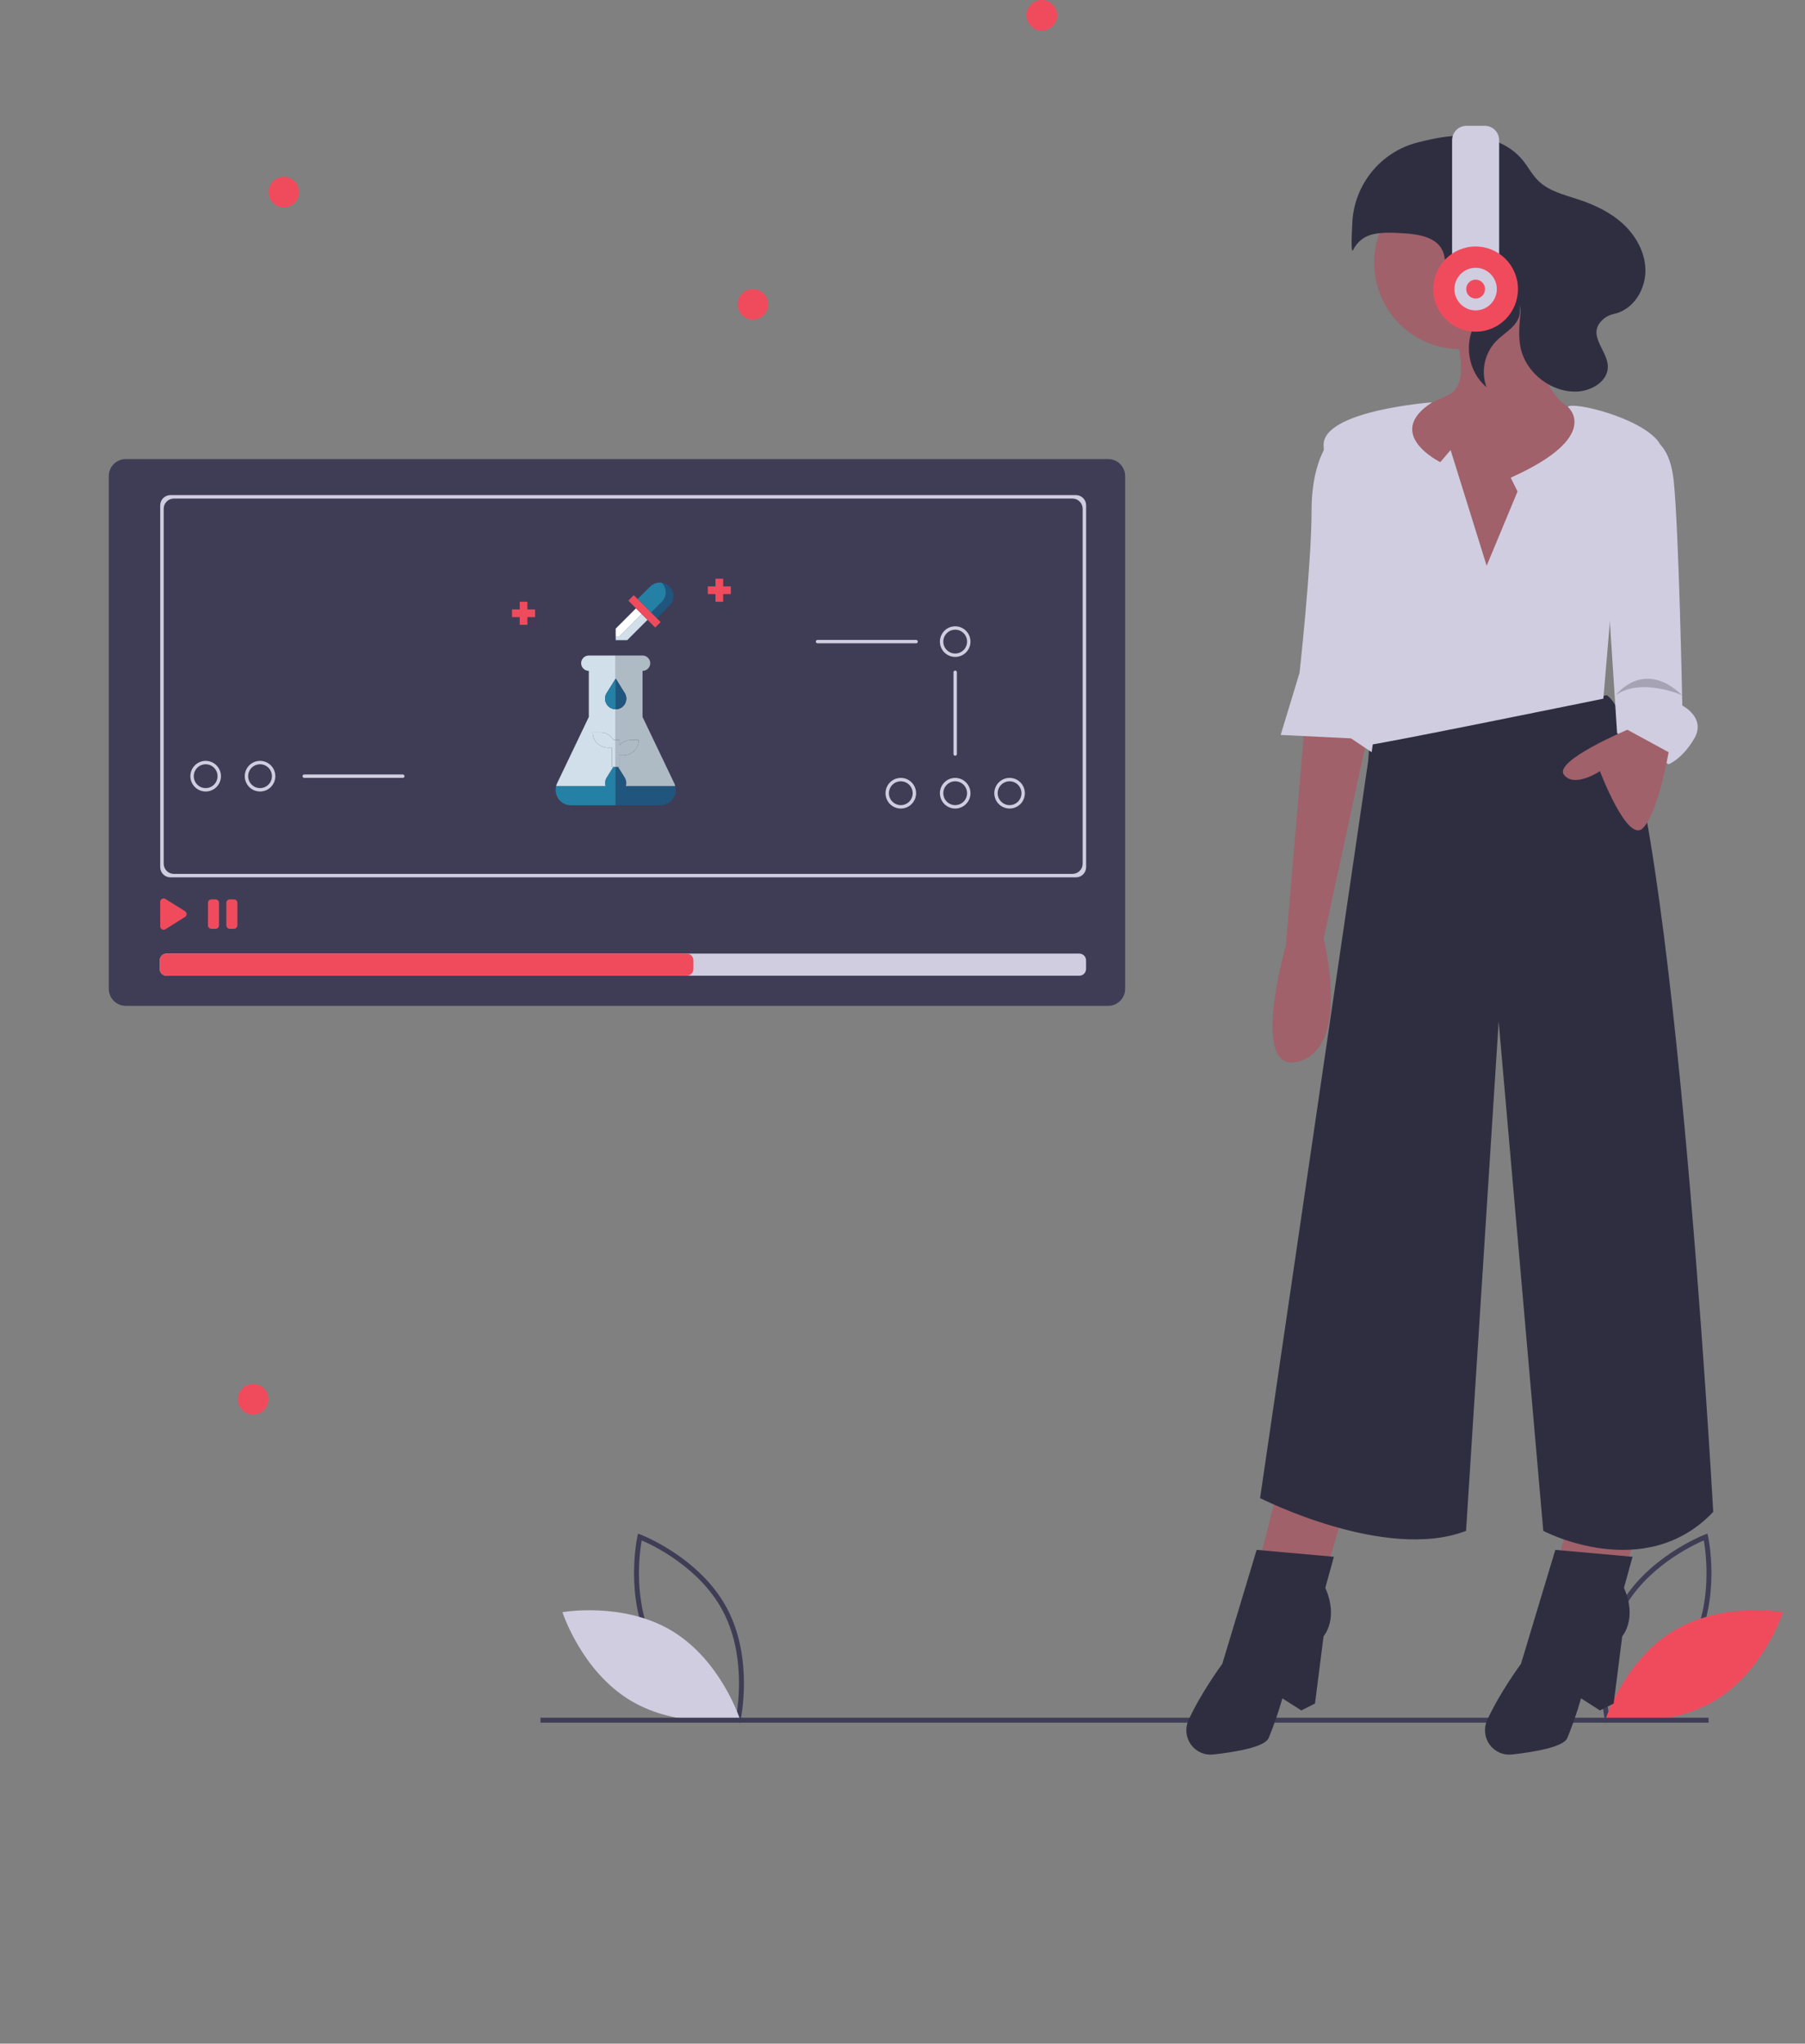 <svg width="531" height="601" viewBox="0 0 531 601" fill="none" xmlns="http://www.w3.org/2000/svg">
<rect x="0" y="0" width="531" height="601" fill="#808080" stroke="none"/>
<path d="M217.674 506.687L216.891 506.392C216.719 506.327 199.594 499.754 191.571 484.849C183.549 469.943 187.477 451.997 187.518 451.817L187.702 451L188.485 451.294C188.657 451.359 205.782 457.933 213.805 472.838C221.827 487.743 217.899 505.69 217.858 505.869L217.674 506.687ZM192.856 484.155C199.638 496.757 213.171 503.217 216.6 504.692C217.252 501.01 219.297 486.122 212.52 473.531C205.744 460.943 192.206 454.473 188.776 452.994C188.124 456.678 186.08 471.566 192.856 484.155Z" fill="#3F3D56"/>
<path d="M197.702 479.62C212.119 488.31 217.672 505.571 217.672 505.571C217.672 505.571 199.849 508.742 185.432 500.052C171.015 491.362 165.463 474.102 165.463 474.102C165.463 474.102 183.285 470.93 197.702 479.62Z" fill="#D0CDE1"/>
<path d="M472.143 505.869C472.102 505.69 468.174 487.743 476.197 472.838C484.219 457.933 501.344 451.359 501.516 451.294L502.299 451L502.484 451.817C502.524 451.997 506.453 469.943 498.43 484.849C490.408 499.754 473.282 506.327 473.11 506.392L472.327 506.687L472.143 505.869ZM501.225 452.994C497.795 454.473 484.257 460.943 477.481 473.531C470.705 486.122 472.749 501.01 473.401 504.692C476.83 503.217 490.363 496.757 497.145 484.155C503.922 471.566 501.878 456.678 501.225 452.994Z" fill="#3F3D56"/>
<path d="M492.299 479.62C477.882 488.31 472.33 505.571 472.33 505.571C472.33 505.571 490.152 508.742 504.569 500.052C518.986 491.362 524.538 474.102 524.538 474.102C524.538 474.102 506.716 470.93 492.299 479.62Z" fill="#F04B5D"/>
<path d="M502.635 505.135H159V506.597H502.635V505.135Z" fill="#3F3D56"/>
<g clip-path="url(#clip0)">
<path d="M375.743 438.518L364.129 484.214L367.664 487.768L388.871 466.443L394.931 445.626L375.743 438.518Z" fill="#A0616A"/>
<path d="M463.604 438.518L451.99 484.214L455.525 487.768L476.733 466.443L482.792 445.626L463.604 438.518Z" fill="#A0616A"/>
<path d="M472.693 204.448L403.01 217.142L402.505 223.742L370.693 440.548C370.693 440.548 407.555 459.334 431.287 450.195L440.881 300.411L454.01 450.195C454.01 450.195 483.802 465.935 504 444.61C504 444.61 491.376 216.634 472.693 204.448Z" fill="#2F2E41"/>
<path d="M392.406 457.811L369.683 455.781L359.584 489.291C359.584 489.291 353.24 497.87 349.623 505.907C349.109 507.06 348.908 508.33 349.039 509.587C349.171 510.844 349.631 512.043 350.373 513.064C351.114 514.084 352.112 514.889 353.263 515.397C354.414 515.905 355.678 516.097 356.927 515.954C363.789 515.192 372.062 513.74 373.218 511.124C374.779 507.31 376.128 503.411 377.258 499.446L382.812 503L386.852 500.969L389.376 481.168C389.376 481.168 393.921 476.09 389.881 466.951L392.406 457.811Z" fill="#2F2E41"/>
<path d="M480.267 457.811L457.545 455.781L447.446 489.291C447.446 489.291 441.102 497.87 437.485 505.907C436.97 507.06 436.769 508.33 436.9 509.587C437.032 510.844 437.492 512.043 438.234 513.064C438.976 514.084 439.973 514.889 441.124 515.397C442.275 515.905 443.54 516.097 444.789 515.954C451.651 515.192 459.923 513.74 461.079 511.124C462.64 507.31 463.989 503.411 465.119 499.446L470.673 503L474.713 500.969L477.238 481.168C477.238 481.168 481.782 476.09 477.743 466.951L480.267 457.811Z" fill="#2F2E41"/>
<path d="M429.52 102.646C443.464 102.646 454.767 91.28 454.767 77.259C454.767 63.238 443.464 51.872 429.52 51.872C415.576 51.872 404.272 63.238 404.272 77.259C404.272 91.28 415.576 102.646 429.52 102.646Z" fill="#A0616A"/>
<path d="M427.753 97.314C427.753 97.314 433.307 112.547 426.238 116.101C421.884 118.273 417.314 119.975 412.604 121.178L413.614 144.535L438.861 178.553L468.653 121.178C468.653 121.178 452.495 125.748 449.97 89.698L427.753 97.314Z" fill="#A0616A"/>
<path d="M383.822 213.08L378.267 278.071C378.267 278.071 367.159 316.659 382.307 312.089C397.456 307.52 389.376 276.04 389.376 276.04L403.01 213.08H383.822Z" fill="#A0616A"/>
<path d="M437.347 166.368L426.743 132.349L423.713 135.903C423.713 135.903 406.821 127.632 421.326 118.312C421.326 118.312 389.376 120.671 389.376 130.826C389.376 140.98 403.515 172.46 403.515 172.46C403.515 172.46 399.475 219.173 402 219.173C404.525 219.173 471.683 205.464 471.683 205.464L473.703 181.6C473.703 181.6 493.396 136.919 487.842 129.81C482.287 122.702 462.833 118.055 461.199 119.617C461.199 119.617 471.683 128.287 444.416 140.473L446.436 144.535L437.347 166.368Z" fill="#D0CDE1"/>
<path d="M391.901 128.795C391.901 128.795 385.842 134.38 385.842 150.12C385.842 165.86 382.307 197.847 382.307 197.847L376.753 216.126L397.456 217.142L403.515 221.204C403.515 221.204 411.594 164.844 412.604 163.321C413.614 161.798 391.901 128.795 391.901 128.795Z" fill="#D0CDE1"/>
<path d="M482.287 128.287C482.287 128.287 490.871 126.764 492.386 141.488C493.901 156.213 494.911 207.495 494.911 207.495C494.911 207.495 501.98 211.049 498.446 217.142C494.911 223.235 490.871 224.758 490.871 224.758L475.723 215.618L472.693 168.906L482.287 128.287Z" fill="#D0CDE1"/>
<path d="M478.752 214.603C478.752 214.603 457.04 223.742 460.069 227.804C463.099 231.866 470.673 226.789 470.673 226.789C470.673 226.789 478.752 248.114 483.297 243.544C487.842 238.975 490.871 221.204 490.871 221.204L478.752 214.603Z" fill="#A0616A"/>
<path opacity="0.2" d="M475.325 204.448C475.325 204.448 483.422 193.532 494.847 204.448C494.847 204.448 482.755 199.117 475.325 204.448Z" fill="black"/>
<path d="M426.445 81.979C424.851 79.637 425.55 76.383 424.408 73.788C422.616 69.712 417.332 68.876 412.908 68.608C409.968 68.429 406.983 68.254 404.1 68.846C402.814 69.093 401.602 69.638 400.561 70.436C399.519 71.235 398.676 72.266 398.099 73.448C397.477 74.781 397.543 70.65 397.833 65.342C398.127 59.926 400.123 54.743 403.534 50.54C406.945 46.337 411.595 43.332 416.813 41.956C416.875 41.94 416.937 41.924 416.998 41.908C422.343 40.531 427.863 39.478 433.357 39.992C438.851 40.506 444.369 42.751 447.893 47.02C449.504 48.972 450.666 51.291 452.454 53.079C455.597 56.22 460.168 57.279 464.378 58.67C469.139 60.243 473.784 62.446 477.478 65.85C481.173 69.255 483.847 73.978 484.044 79.013C484.274 84.887 480.703 91.041 474.741 92.345C473.704 92.553 472.73 93.004 471.899 93.661C466.288 98.259 472.924 102.768 473 107.789C473.063 111.978 468.491 114.821 464.335 115.117C456.594 115.67 448.901 109.824 447.316 102.185C446.606 98.763 447.005 95.221 447.33 91.74C447.701 87.757 438.967 78.609 444.753 85.329C445.881 86.605 446.659 88.155 447.011 89.826C448.079 95.281 443.166 97.244 440.113 100.355C438.438 102.114 437.287 104.309 436.789 106.692C436.292 109.075 436.469 111.551 437.3 113.838C431.918 109.436 430.482 100.876 434.13 94.942C435.099 93.364 436.364 91.982 437.281 90.373C438.711 87.862 438.992 82.47 434.825 82.719C431.851 82.897 428.819 85.465 426.445 81.979Z" fill="#2F2E41"/>
<path d="M436.805 37H431.4C429.07 37 427.182 38.899 427.182 41.241V74.512C427.182 76.854 429.07 78.753 431.4 78.753H436.805C439.135 78.753 441.023 76.854 441.023 74.512V41.241C441.023 38.899 439.135 37 436.805 37Z" fill="#D0CDE1"/>
<path d="M434.102 97.542C440.982 97.542 446.559 91.934 446.559 85.016C446.559 78.098 440.982 72.49 434.102 72.49C427.223 72.49 421.645 78.098 421.645 85.016C421.645 91.934 427.223 97.542 434.102 97.542Z" fill="#F04B5D"/>
<path d="M434.102 91.279C437.542 91.279 440.331 88.475 440.331 85.016C440.331 81.557 437.542 78.753 434.102 78.753C430.663 78.753 427.874 81.557 427.874 85.016C427.874 88.475 430.663 91.279 434.102 91.279Z" fill="#D0CDE1"/>
<path d="M434.102 87.799C435.631 87.799 436.871 86.553 436.871 85.016C436.871 83.478 435.631 82.232 434.102 82.232C432.574 82.232 431.334 83.478 431.334 85.016C431.334 86.553 432.574 87.799 434.102 87.799Z" fill="#F04B5D"/>
</g>
<path d="M326 135H37C34.239 135 32 137.239 32 140V290.798C32 293.56 34.239 295.798 37 295.798H326C328.761 295.798 331 293.56 331 290.798V140C331 137.239 328.761 135 326 135Z" fill="#3F3D56"/>
<path d="M317.5 280.428H49C47.895 280.428 47 281.323 47 282.428V284.94C47 286.044 47.895 286.94 49 286.94H317.5C318.605 286.94 319.5 286.044 319.5 284.94V282.428C319.5 281.323 318.605 280.428 317.5 280.428Z" fill="#D0CDE1"/>
<path d="M202 280.428H49C47.895 280.428 47 281.323 47 282.428V284.94C47 286.044 47.895 286.94 49 286.94H202C203.105 286.94 204 286.044 204 284.94V282.428C204 281.323 203.105 280.428 202 280.428Z" fill="#F04B5D"/>
<path d="M48.673 273.263C48.008 273.68 47.143 273.203 47.142 272.417L47.135 265.217C47.134 264.432 47.997 263.952 48.663 264.368L54.423 267.956C55.05 268.346 55.051 269.258 54.426 269.651L48.673 273.263Z" fill="#F04B5D"/>
<path d="M63.427 264.495H62.184C61.632 264.495 61.184 264.943 61.184 265.495V272.142C61.184 272.694 61.632 273.142 62.184 273.142H63.427C63.979 273.142 64.427 272.694 64.427 272.142V265.495C64.427 264.943 63.979 264.495 63.427 264.495Z" fill="#F04B5D"/>
<path d="M68.832 264.495H67.589C67.037 264.495 66.589 264.943 66.589 265.495V272.142C66.589 272.694 67.037 273.142 67.589 273.142H68.832C69.384 273.142 69.832 272.694 69.832 272.142V265.495C69.832 264.943 69.384 264.495 68.832 264.495Z" fill="#F04B5D"/>
<path d="M319.52 255.009C319.52 256.666 318.177 258.009 316.52 258.009H50.133C48.476 258.009 47.133 256.666 47.133 255.009V148.596C47.133 146.939 48.476 145.596 50.133 145.596H316.52C318.177 145.596 319.52 146.939 319.52 148.596V255.009ZM48.157 253.992C48.157 255.649 49.5 256.992 51.157 256.992H315.496C317.153 256.992 318.496 255.649 318.496 253.992V149.613C318.496 147.956 317.153 146.613 315.496 146.613H51.157C49.5 146.613 48.157 147.956 48.157 149.613V253.992Z" fill="#D0CDE1"/>
<path d="M269.499 188.183H240.501C240.224 188.183 240 188.407 240 188.684C240 188.96 240.224 189.184 240.501 189.184H269.499C269.776 189.184 270 188.96 270 188.684C270 188.407 269.776 188.183 269.499 188.183Z" fill="#D0CDE1"/>
<path d="M118.499 227.756H89.501C89.224 227.756 89 227.98 89 228.257C89 228.534 89.224 228.758 89.501 228.758H118.499C118.776 228.758 119 228.534 119 228.257C119 227.98 118.776 227.756 118.499 227.756Z" fill="#D0CDE1"/>
<path d="M281 193.192C280.11 193.192 279.24 192.928 278.5 192.432C277.76 191.937 277.183 191.233 276.843 190.409C276.502 189.585 276.413 188.679 276.586 187.804C276.76 186.93 277.189 186.126 277.818 185.496C278.447 184.865 279.249 184.436 280.122 184.262C280.995 184.088 281.9 184.177 282.722 184.518C283.544 184.86 284.247 185.437 284.742 186.179C285.236 186.92 285.5 187.792 285.5 188.684C285.499 189.879 285.024 191.025 284.18 191.87C283.337 192.715 282.193 193.191 281 193.192ZM281 185.177C280.308 185.177 279.631 185.383 279.056 185.768C278.48 186.153 278.031 186.701 277.766 187.342C277.502 187.982 277.432 188.687 277.567 189.368C277.702 190.048 278.036 190.673 278.525 191.163C279.015 191.653 279.638 191.987 280.317 192.123C280.996 192.258 281.7 192.189 282.339 191.923C282.979 191.658 283.526 191.208 283.91 190.632C284.295 190.055 284.5 189.377 284.5 188.684C284.499 187.754 284.13 186.863 283.474 186.205C282.818 185.548 281.928 185.178 281 185.177Z" fill="#D0CDE1"/>
<path d="M281 237.775C280.11 237.775 279.24 237.51 278.5 237.015C277.76 236.519 277.183 235.815 276.843 234.992C276.502 234.168 276.413 233.261 276.586 232.387C276.76 231.512 277.189 230.709 277.818 230.078C278.447 229.448 279.249 229.019 280.122 228.845C280.995 228.671 281.9 228.76 282.722 229.101C283.544 229.442 284.247 230.02 284.742 230.762C285.236 231.503 285.5 232.375 285.5 233.266C285.499 234.462 285.024 235.608 284.181 236.453C283.337 237.298 282.193 237.773 281 237.775ZM281 229.76C280.308 229.76 279.631 229.965 279.056 230.351C278.48 230.736 278.031 231.284 277.766 231.924C277.502 232.565 277.432 233.27 277.567 233.95C277.702 234.631 278.036 235.255 278.525 235.746C279.015 236.236 279.638 236.57 280.317 236.705C280.996 236.841 281.7 236.771 282.339 236.506C282.979 236.24 283.526 235.791 283.91 235.214C284.295 234.638 284.5 233.96 284.5 233.266C284.499 232.337 284.13 231.445 283.474 230.788C282.818 230.131 281.928 229.761 281 229.76Z" fill="#D0CDE1"/>
<path d="M297 237.775C296.11 237.775 295.24 237.51 294.5 237.015C293.76 236.519 293.183 235.815 292.843 234.992C292.502 234.168 292.413 233.261 292.586 232.387C292.76 231.512 293.189 230.709 293.818 230.078C294.447 229.448 295.249 229.019 296.122 228.845C296.995 228.671 297.9 228.76 298.722 229.101C299.544 229.442 300.247 230.02 300.742 230.762C301.236 231.503 301.5 232.375 301.5 233.266C301.499 234.462 301.024 235.608 300.181 236.453C299.337 237.298 298.193 237.773 297 237.775ZM297 229.76C296.308 229.76 295.631 229.965 295.056 230.351C294.48 230.736 294.031 231.284 293.766 231.924C293.502 232.565 293.432 233.27 293.567 233.95C293.702 234.631 294.036 235.255 294.525 235.746C295.015 236.236 295.638 236.57 296.317 236.705C296.996 236.841 297.7 236.771 298.339 236.506C298.979 236.24 299.526 235.791 299.91 235.214C300.295 234.638 300.5 233.96 300.5 233.266C300.499 232.337 300.13 231.445 299.474 230.788C298.818 230.131 297.928 229.761 297 229.76Z" fill="#D0CDE1"/>
<path d="M265 237.775C264.11 237.775 263.24 237.51 262.5 237.015C261.76 236.519 261.183 235.815 260.843 234.992C260.502 234.168 260.413 233.261 260.586 232.387C260.76 231.512 261.189 230.709 261.818 230.078C262.447 229.448 263.249 229.019 264.122 228.845C264.995 228.671 265.9 228.76 266.722 229.101C267.544 229.442 268.247 230.02 268.742 230.762C269.236 231.503 269.5 232.375 269.5 233.266C269.499 234.462 269.024 235.608 268.18 236.453C267.337 237.298 266.193 237.773 265 237.775ZM265 229.76C264.308 229.76 263.631 229.965 263.055 230.351C262.48 230.736 262.031 231.284 261.766 231.924C261.501 232.565 261.432 233.27 261.567 233.95C261.702 234.631 262.036 235.255 262.525 235.746C263.015 236.236 263.638 236.57 264.317 236.705C264.996 236.841 265.7 236.771 266.339 236.506C266.979 236.24 267.526 235.791 267.91 235.214C268.295 234.638 268.5 233.96 268.5 233.266C268.499 232.337 268.13 231.445 267.474 230.788C266.818 230.131 265.928 229.761 265 229.76Z" fill="#D0CDE1"/>
<path d="M76.5 232.765C75.61 232.765 74.74 232.501 74 232.006C73.26 231.51 72.683 230.806 72.343 229.982C72.002 229.159 71.913 228.252 72.087 227.378C72.26 226.503 72.689 225.7 73.318 225.069C73.947 224.439 74.749 224.009 75.622 223.835C76.495 223.661 77.4 223.751 78.222 224.092C79.044 224.433 79.747 225.011 80.242 225.752C80.736 226.494 81 227.365 81 228.257C80.999 229.452 80.524 230.598 79.68 231.443C78.837 232.289 77.693 232.764 76.5 232.765ZM76.5 224.751C75.808 224.751 75.131 224.956 74.555 225.342C73.98 225.727 73.531 226.274 73.266 226.915C73.001 227.556 72.932 228.261 73.067 228.941C73.202 229.621 73.536 230.246 74.025 230.737C74.515 231.227 75.138 231.561 75.817 231.696C76.496 231.832 77.2 231.762 77.839 231.497C78.479 231.231 79.026 230.782 79.41 230.205C79.795 229.629 80 228.951 80 228.257C79.999 227.327 79.63 226.436 78.974 225.779C78.317 225.121 77.428 224.752 76.5 224.751Z" fill="#D0CDE1"/>
<path d="M60.5 232.765C59.61 232.765 58.74 232.501 58 232.006C57.26 231.51 56.683 230.806 56.343 229.982C56.002 229.159 55.913 228.252 56.087 227.378C56.26 226.503 56.689 225.7 57.318 225.069C57.947 224.439 58.749 224.009 59.622 223.835C60.495 223.661 61.4 223.751 62.222 224.092C63.044 224.433 63.747 225.011 64.242 225.752C64.736 226.494 65 227.365 65 228.257C64.999 229.452 64.524 230.598 63.681 231.443C62.837 232.289 61.693 232.764 60.5 232.765ZM60.5 224.751C59.808 224.751 59.131 224.956 58.556 225.342C57.98 225.727 57.531 226.274 57.266 226.915C57.002 227.556 56.932 228.261 57.067 228.941C57.202 229.621 57.536 230.246 58.025 230.737C58.515 231.227 59.138 231.561 59.817 231.696C60.496 231.832 61.2 231.762 61.839 231.497C62.479 231.231 63.026 230.782 63.41 230.205C63.795 229.629 64 228.951 64 228.257C63.999 227.327 63.63 226.436 62.974 225.779C62.318 225.121 61.428 224.752 60.5 224.751Z" fill="#D0CDE1"/>
<path d="M281.5 221.746V197.699C281.5 197.423 281.276 197.199 281 197.199C280.724 197.199 280.5 197.423 280.5 197.699V221.746C280.5 222.022 280.724 222.246 281 222.246C281.276 222.246 281.5 222.022 281.5 221.746Z" fill="#D0CDE1"/>
<path d="M221.5 94C223.985 94 226 91.985 226 89.5C226 87.015 223.985 85 221.5 85C219.015 85 217 87.015 217 89.5C217 91.985 219.015 94 221.5 94Z" fill="#F04B5D"/>
<path d="M306.5 9C308.985 9 311 6.985 311 4.5C311 2.015 308.985 0 306.5 0C304.015 0 302 2.015 302 4.5C302 6.985 304.015 9 306.5 9Z" fill="#F04B5D"/>
<path d="M74.5 416C76.985 416 79 413.985 79 411.5C79 409.015 76.985 407 74.5 407C72.015 407 70 409.015 70 411.5C70 413.985 72.015 416 74.5 416Z" fill="#F04B5D"/>
<path d="M83.5 61C85.985 61 88 58.985 88 56.5C88 54.015 85.985 52 83.5 52C81.015 52 79 54.015 79 56.5C79 58.985 81.015 61 83.5 61Z" fill="#F04B5D"/>
<path d="M180.418 225.52L178.47 228.636C177.962 229.449 177.883 230.364 178.131 231.166H163.599C162.869 233.941 164.941 236.812 167.965 236.812H181.124V225.52H180.418Z" fill="#2580A6"/>
<path d="M184.116 231.166C184.206 230.883 184.252 230.59 184.252 230.285C184.252 229.732 184.105 229.167 183.777 228.636L181.829 225.52H181.124V236.812H194.282C197.306 236.812 199.378 233.941 198.649 231.166H184.116Z" fill="#20557D"/>
<path d="M183.777 203.794C185.08 205.878 183.581 208.581 181.123 208.581V217.615H182.253V219.173C183.081 218.226 184.283 217.615 185.64 217.615H187.899C187.899 220.11 185.876 222.132 183.382 222.132H182.253V225.52H181.829L183.777 228.636C184.105 229.167 184.251 229.732 184.251 230.285C184.251 230.59 184.206 230.883 184.116 231.166H198.649C198.576 230.891 198.486 230.616 198.357 230.346L189.028 210.84V197.289C190.275 197.289 191.287 196.278 191.287 195.031C191.287 193.783 190.275 192.772 189.028 192.772H181.124V199.548L183.777 203.794Z" fill="#AEBBC4"/>
<path d="M182.253 217.615H181.123V225.52H181.829H182.253V222.132H183.382C185.876 222.132 187.899 220.11 187.899 217.615H185.64C184.283 217.615 183.081 218.226 182.253 219.173V217.615Z" fill="#AEBBC4"/>
<path d="M178.47 228.636L180.418 225.52H179.994V219.874H178.865C176.371 219.874 174.348 217.851 174.348 215.357H176.607C178.274 215.357 179.715 216.271 180.497 217.615H181.124V208.581C178.666 208.581 177.167 205.878 178.47 203.794L181.124 199.548V192.772H173.219C171.972 192.772 170.961 193.783 170.961 195.031C170.961 196.278 171.972 197.289 173.219 197.289V210.84L163.89 230.346C163.761 230.616 163.671 230.891 163.599 231.166H178.131C177.883 230.364 177.962 229.449 178.47 228.636Z" fill="#D0DFEA"/>
<path d="M179.994 225.52H180.418H181.124V217.615H180.497C179.715 216.271 178.274 215.357 176.607 215.357H174.348C174.348 217.851 176.371 219.874 178.865 219.874H179.994V225.52Z" fill="#D0DFEA"/>
<path d="M178.47 203.794C177.167 205.878 178.666 208.581 181.123 208.581V199.548L178.47 203.794Z" fill="#2580A6"/>
<path d="M183.777 203.794L181.123 199.548V208.581C183.581 208.581 185.08 205.878 183.777 203.794Z" fill="#20557D"/>
<path d="M190.488 182.279L188.794 180.585L182.253 187.126H181.124V188.256H184.511L190.488 182.279Z" fill="#D0DFEA"/>
<path d="M194.674 177.004L191.526 180.124L193.218 181.815L196.933 178.133C198.492 176.574 198.492 174.046 196.933 172.487C196.301 171.855 195.508 171.492 194.687 171.373C196.232 172.933 196.229 175.449 194.674 177.004Z" fill="#20557D"/>
<path d="M188.794 180.585L187.1 178.891L181.124 184.868V187.126H182.253L188.794 180.585Z" fill="white"/>
<path d="M194.674 177.004C196.229 175.449 196.232 172.933 194.687 171.373C193.482 171.197 192.214 171.56 191.287 172.487L187.572 176.169L191.526 180.124L194.674 177.004Z" fill="#2580A6"/>
<path d="M190.488 182.279L192.746 184.537L194.343 182.94L193.218 181.815L191.526 180.123L187.572 176.169L186.439 175.036L184.842 176.633L187.1 178.891L188.794 180.585L190.488 182.279Z" fill="#F04B5D"/>
<path d="M212.742 172.447V170.188H210.483V172.447H208.225V174.705H210.483V176.963H212.742V174.705H215V172.447H212.742Z" fill="#F04B5D"/>
<path d="M152.893 183.739H155.152V181.48H157.41V179.222H155.152V176.963H152.893V179.222H150.635V181.48H152.893V183.739Z" fill="#F04B5D"/>
<defs>
<clipPath id="clip0">
<rect x="349" y="37" width="155" height="479" fill="white"/>
</clipPath>
</defs>
</svg>
